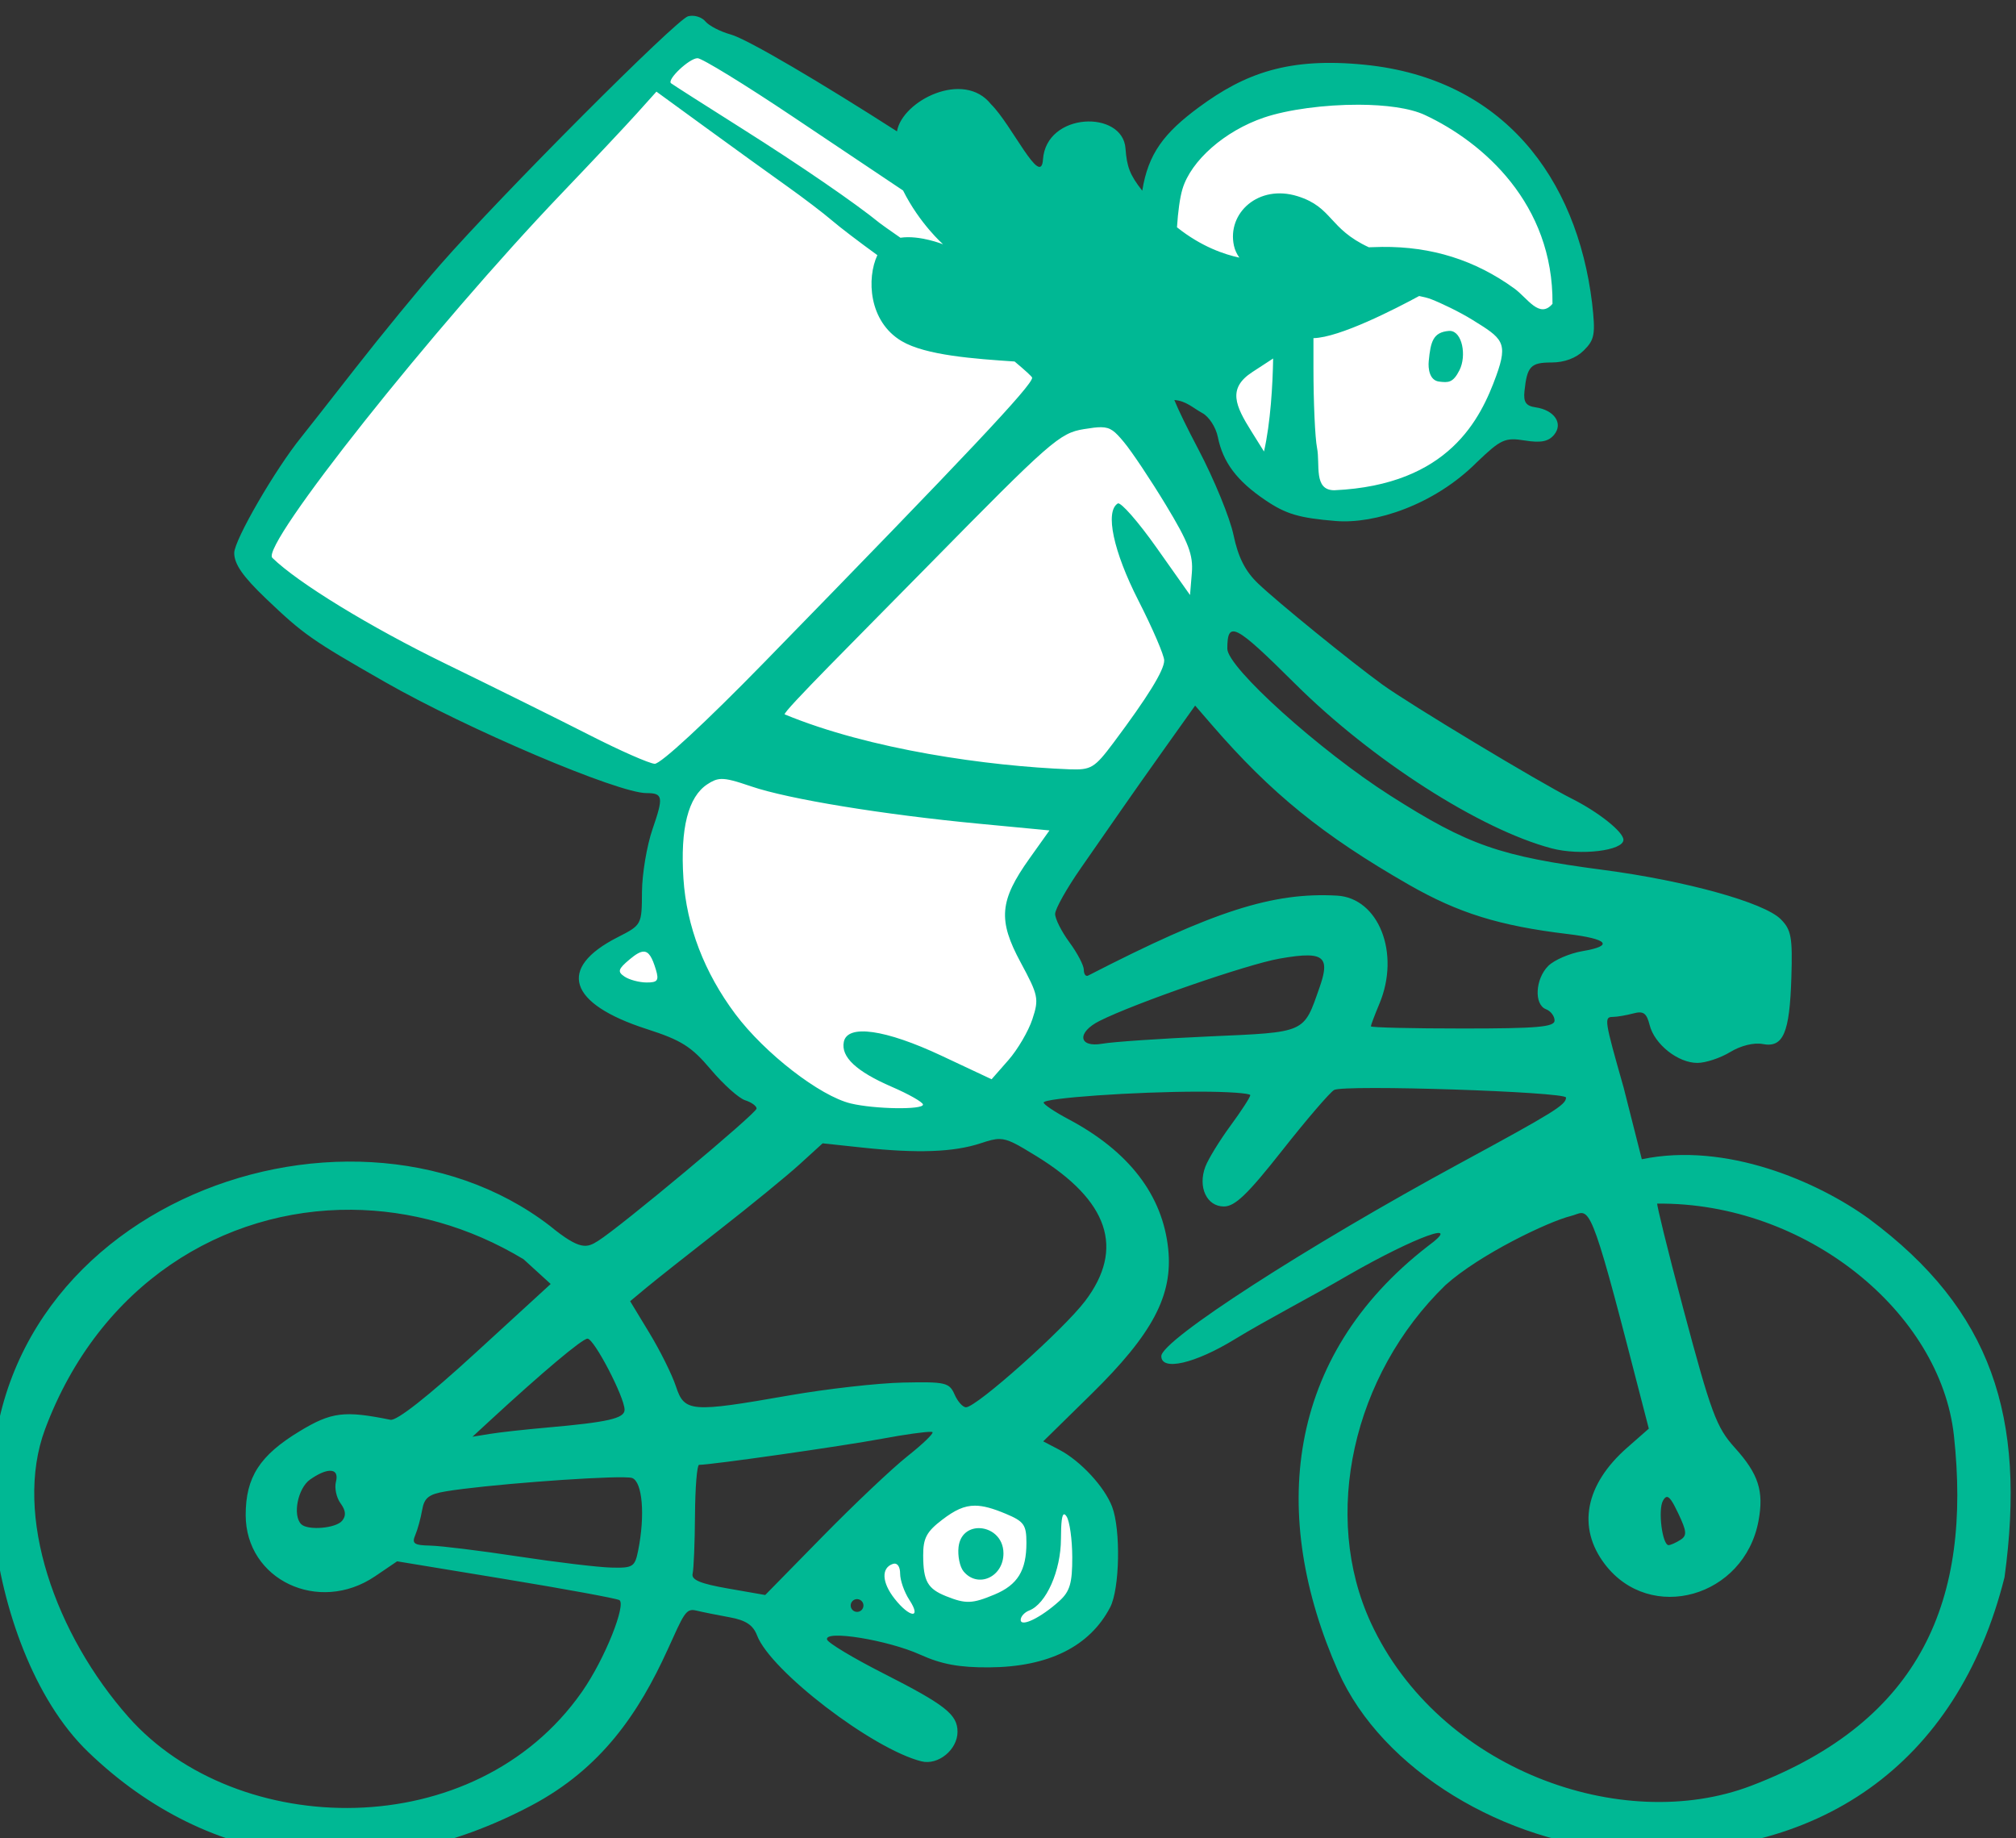 <?xml version="1.0" ?><svg height="263.302mm" viewBox="0 0 288.813 263.302" width="288.813mm" xmlns="http://www.w3.org/2000/svg">
    <rect x="0" y="0" width="288.813" height="263.302" fill="#333333" stroke="none"/>
    <path d="m -2538.074,5436.15 -249.592,277.428 c 30.633,57.66 113.039,65.621 156.615,96.684 43.576,31.063 77.012,33.393 77.012,33.393 l -7.766,79.404 c 0,0 -41.419,21.938 -28.691,31.645 12.728,9.707 55.656,16.308 70.973,34.363 15.316,18.055 84.995,53.583 125.119,40.188 40.124,-13.396 41.204,-33.003 47.244,-60.766 6.04,-27.762 -14.455,-55.137 -14.455,-55.137 0,0 37.104,-66.008 66.658,-108.525 29.554,-42.517 42.713,-64.261 32.143,-87.752 -10.57,-23.491 -49.615,-85.812 -49.615,-85.812 l -3.668,-33.779 z m 344.432,23.125 c -33.246,-0.176 -81.151,10.242 -95.233,51.129 -12.393,35.983 2.577,94.09 12.727,102.506 0,0 14.216,-0.742 16.826,11.844 7.606,36.669 38.4,62.124 64.502,67.172 26.102,5.048 83.501,-23.256 98.574,-62.873 15.073,-39.617 -0.638,-29.343 14.463,-28.955 15.101,0.388 28.475,6.795 9.06,-55.137 -19.415,-61.931 -70.325,-77.656 -97.506,-83.481 -5.946,-1.274 -14.105,-2.156 -23.414,-2.205 z m -187.527,751.49 c -32.456,0.231 -56.911,12.261 -64.535,45.338 6.04,56.495 48.105,54.36 67.951,55.137 19.846,0.777 53.931,-11.454 57.598,-40.188 3.667,-28.733 -13.158,-57.66 -50.693,-59.99 -3.519,-0.218 -6.963,-0.321 -10.32,-0.297 z" fill="#FFFFFF" transform="translate(182.96,-61.117) matrix(0.265,0,0,0.265,589.516,-1373.77)"/>
    <path d="m -2540.491,5423.206 c -0.871,-0.037 -1.728,0.04 -2.522,0.248 -6.254,1.636 -100.951,96.574 -134.061,134.402 -11.205,12.802 -31.828,37.939 -45.825,55.861 -13.999,17.922 -27.152,34.681 -29.229,37.242 -14.035,17.291 -36.249,55.63 -36.249,62.596 -0.012,6.017 4.688,12.776 17.167,24.685 20.286,19.36 24.64,22.413 64.236,45.03 44.814,25.598 126.023,60.102 141.453,60.102 8.957,0 9.301,2.037 3.293,19.428 -3.089,8.945 -5.663,24.265 -5.72,34.045 -0.101,17.76 -0.116,17.789 -13.279,24.504 -32.714,16.689 -26.571,35.895 15.851,49.557 18.728,6.032 24.189,9.479 34.62,21.849 6.812,8.078 15.174,15.573 18.581,16.655 3.407,1.081 6.195,3.091 6.195,4.466 0,2.548 -73.732,64.103 -85.72,71.564 -5.971,3.716 -9.527,5.382 -26.076,-8.182 -110.825,-85.175 -319.262,-7.204 -300.652,164.284 4.529,41.724 21.451,91.606 51.108,120.154 66.027,63.562 153.866,74.285 239.61,28.906 37.858,-20.035 58.041,-49.986 73.633,-84.237 8.679,-19.067 9.785,-22.477 15.301,-21.158 3.529,0.844 11.754,2.501 18.278,3.684 8.678,1.573 12.642,4.204 14.769,9.798 7.295,19.187 62.454,61.428 88.872,68.059 9.03,2.266 19.497,-6.303 19.497,-15.963 0,-9.379 -6.591,-14.563 -40.332,-31.71 -16.061,-8.164 -29.651,-16.334 -30.198,-18.16 -1.602,-5.354 32.784,0.217 50.356,8.158 11.521,5.205 21.118,6.977 37.256,6.877 32.095,-0.199 54.409,-11.282 65.455,-32.513 5.141,-9.881 5.764,-41.809 1.059,-54.262 -4.08,-10.795 -17.131,-24.872 -28.624,-30.875 l -8.647,-4.518 25.944,-25.464 c 33.158,-32.544 44.227,-53.409 41.638,-78.489 -3.006,-29.128 -21.216,-52.834 -53.905,-70.176 -7.398,-3.924 -13.449,-7.976 -13.449,-9.003 0,-2.443 49.388,-5.901 84.27,-5.901 15.099,0 27.453,0.86 27.453,1.912 0,1.051 -4.831,8.495 -10.737,16.54 -5.905,8.045 -12.012,18.008 -13.569,22.14 -4.146,10.997 0.753,21.478 10.039,21.478 5.985,0 12.86,-6.604 31.499,-30.259 13.113,-16.642 25.75,-31.363 28.083,-32.712 5.17,-2.991 125.375,0.942 125.375,4.102 0,3.917 -6.609,8.011 -57.412,35.557 -82.724,44.855 -161.38,95.647 -161.38,104.213 0,8.221 18.187,4.039 39.702,-9.129 17.232,-10.529 41.212,-22.862 61.306,-34.615 36.896,-21.195 63.059,-30.363 42.985,-15.627 -77.084,59.801 -85.569,145.551 -48.426,229.635 23.815,53.912 90.888,93.238 155.166,96.931 103.869,5.969 179.601,-45.901 205.105,-147.639 11.874,-86.856 -6.982,-144.57 -73.184,-193.743 -27.763,-20.131 -77.34,-41.752 -122.896,-32.243 l -9.838,-38.8 c -10.394,-36.524 -10.635,-38.085 -5.886,-38.131 2.333,-0.024 7.321,-0.868 11.085,-1.876 5.504,-1.476 7.24,-0.244 8.881,6.298 2.604,10.369 15.338,20.461 25.814,20.437 4.464,-0.01 12.439,-2.648 17.722,-5.87 5.704,-3.478 12.841,-5.237 17.569,-4.333 11.134,2.128 14.583,-5.887 15.509,-36.042 0.668,-21.748 -0.057,-25.727 -5.755,-31.444 -8.975,-9.011 -51.312,-20.769 -95.894,-26.63 -55.941,-7.355 -72.947,-13.282 -115.091,-40.116 -38.299,-24.386 -88.186,-69.334 -88.186,-79.456 0,-15.515 4.142,-13.376 36.615,18.921 41.405,41.18 99.939,78.736 138.705,88.993 15.411,4.077 38.819,1.288 38.819,-4.625 0,-4.26 -13.476,-14.992 -27.932,-22.245 -17.74,-8.901 -88.082,-51.272 -102.413,-61.688 -17.416,-12.66 -56.543,-44.47 -67.149,-54.591 -6.968,-6.652 -10.769,-14.152 -13.307,-26.264 -1.956,-9.324 -10.488,-30.123 -18.964,-46.221 -6.322,-12.008 -10.67,-20.966 -13.026,-26.702 6.39,0.423 10.012,4.254 15.18,7.069 3.545,1.897 7.292,7.683 8.328,12.857 2.747,13.734 10.34,23.829 25.752,34.23 11.114,7.5 18.147,9.594 37.983,11.234 21.011,1.737 53.194,-8.598 76.255,-31.708 13.065,-12.519 15.274,-13.522 25.987,-11.809 8.64,1.382 12.786,0.574 15.817,-3.08 5.084,-6.125 0.164,-13.39 -10.064,-14.861 -5.152,-0.741 -6.565,-2.812 -5.945,-8.72 1.408,-13.433 3.363,-15.507 14.608,-15.507 7.021,0 13.319,-2.361 17.526,-6.568 5.825,-5.824 6.325,-8.717 4.417,-25.587 -8.249,-67.738 -48.228,-121.161 -122.526,-128.747 -41.487,-4.236 -65.083,4.568 -89.948,22.872 -18.902,13.915 -27.504,25.122 -30.706,45.18 -6.742,-8.602 -8.305,-12.861 -9.062,-22.868 -1.488,-20.83 -42.865,-19.737 -44.612,6.029 -1.056,15.577 -16.961,-18.984 -28.078,-29.887 -14.775,-18.733 -48.013,-1.899 -50.848,14.643 -40,-25.644 -80.708,-49.831 -89.908,-52.371 -5.577,-1.54 -11.738,-4.728 -13.693,-7.082 -1.466,-1.766 -4.192,-2.91 -6.803,-3.021 z m 2.582,22.925 c 2.392,0 25.566,14.216 51.5,31.59 23.507,15.747 47.23,31.634 59.617,39.924 8.89,17.856 21.611,29.074 21.611,29.074 0,0 -12.695,-5.093 -23.046,-3.544 -5.951,-4.14 -10.274,-7.184 -11.027,-7.8 -13.287,-10.846 -43.115,-31.319 -74.484,-51.121 -20.484,-12.93 -37.815,-23.995 -38.515,-24.589 -2.329,-1.975 9.921,-13.534 14.344,-13.534 z m -22.221,18.067 27.013,19.674 c 14.857,10.821 34.372,24.908 43.368,31.305 8.996,6.398 20.092,14.851 24.658,18.782 4.117,3.547 14.592,11.521 24.398,18.631 -5.828,12.422 -4.795,35.85 13.133,46.465 13.046,7.724 39.465,9.57 61.066,11.024 5.82,4.892 9.479,8.211 9.479,8.772 0,4.131 -34.261,40.523 -144.913,153.919 -31.507,32.289 -55.989,54.951 -59.159,54.76 -2.975,-0.179 -18.676,-7.091 -34.892,-15.359 -16.216,-8.268 -51.578,-25.794 -78.585,-38.946 -40.505,-19.724 -79.42,-43.532 -93.221,-57.028 -6.595,-6.45 87.441,-124.869 156.516,-197.1 16.341,-17.087 34.533,-36.43 40.427,-42.983 z m 379.664,7.075 c 14.294,0.048 27.605,1.74 35.781,5.559 31.583,14.752 69.484,48.096 68.968,102.063 -7.064,8.306 -13.48,-3.106 -20.646,-8.297 -21.181,-15.344 -44.697,-22.734 -71.477,-22.465 -2.474,0.025 -4.853,0.09 -7.168,0.194 -21.81,-10.116 -19.411,-21.606 -38.489,-27.588 -21.097,-6.615 -38.246,9.065 -34.434,26.704 0.521,2.416 1.56,4.564 2.941,6.487 -8.105,-1.716 -20.656,-5.957 -33.729,-16.403 0.56,-8.493 1.548,-15.961 2.96,-20.672 4.625,-15.437 22.917,-31.471 44.096,-38.648 12.813,-4.342 32.818,-6.996 51.197,-6.934 z m 32.663,103.398 c 2.458,0.472 4.677,1.038 6.479,1.728 5.12,1.96 15.308,6.804 22.382,11.192 16.041,9.949 19.436,11.981 12.806,30.222 -8.383,23.062 -25.425,59.027 -87.526,61.857 -11.401,0 -7.56,-13.973 -9.343,-22.892 -1.067,-5.334 -1.94,-24.777 -1.94,-43.207 v -16.12 c 14.099,-0.291 44.266,-15.804 57.142,-22.779 z m 16.7,18.86 c -0.213,-0.01 -0.431,0 -0.652,0.015 -8.573,0.719 -9.842,5.857 -10.863,16.259 -0.396,4.032 0.33,10.496 5.646,11.133 4.922,0.59 7.481,0.738 10.963,-6.158 3.952,-7.826 1.519,-20.976 -5.093,-21.249 z m -95.637,14.917 c -0.215,13.839 -1.388,34.749 -4.943,50.269 l -6.792,-10.861 c -8.627,-13.798 -13.11,-23.215 0.483,-32.075 z m -92.984,37.147 c 5.137,0.05 7.407,2.148 12.365,8.11 4.268,5.132 14.485,20.447 22.706,34.032 12.205,20.169 14.766,26.889 13.965,36.633 l -0.981,11.933 -18.114,-25.621 c -9.963,-14.091 -19.39,-24.831 -20.949,-23.868 -6.987,4.318 -2.407,25.889 11.133,52.421 7.68,15.053 13.965,29.654 13.965,32.446 0,5.317 -8.897,19.739 -27.472,44.535 -10.166,13.57 -12.043,14.707 -23.597,14.3 -44.24,-1.714 -108.054,-10.642 -154.107,-29.703 -0.9,-1.458 38.782,-40.934 77.491,-80.321 66.349,-67.511 71.177,-71.743 84.29,-73.865 4.041,-0.654 6.969,-1.054 9.304,-1.032 z m 50.822,150.464 9.052,10.467 c 31.937,36.936 60.056,59.744 106.461,86.352 26.736,15.331 48.98,22.242 85.814,26.662 21.897,2.627 25.201,6.357 8.179,9.232 -7.016,1.185 -15.4,4.799 -18.632,8.032 -7.026,7.025 -7.75,20.874 -1.224,23.378 2.559,0.982 4.655,3.73 4.655,6.108 0,3.515 -9.282,4.324 -49.655,4.324 -27.31,0 -49.655,-0.529 -49.655,-1.174 0,-0.645 2.095,-6.186 4.655,-12.314 11.35,-27.164 -0.431,-57.08 -22.974,-58.342 -34.704,-1.942 -66.682,8.33 -134.526,43.218 -1.28,0.658 -2.328,-0.742 -2.328,-3.113 0,-2.371 -3.492,-9.042 -7.759,-14.826 -4.268,-5.784 -7.759,-12.704 -7.759,-15.377 0,-2.674 6.328,-13.925 14.062,-25.002 7.736,-11.077 17.433,-25.026 21.549,-31 4.117,-5.974 14.819,-21.159 23.785,-33.744 z m -256.298,39.678 c 3.436,-0.138 7.947,1.159 16.37,4.028 20.178,6.873 71.085,15.208 123.135,20.16 l 38.042,3.62 -10.835,15.215 c -16.226,22.787 -17.109,33.229 -4.742,56.144 9.581,17.753 9.975,19.668 6.337,30.692 -2.134,6.467 -7.969,16.414 -12.964,22.105 l -9.085,10.347 -27.052,-12.706 c -30.355,-14.257 -50.881,-17.176 -52.833,-7.513 -1.646,8.146 6.732,15.995 25.95,24.312 9.235,3.997 16.819,8.314 16.847,9.595 0.066,2.893 -26.088,2.491 -39.015,-0.599 -16.672,-3.985 -46.522,-27.084 -62.393,-48.28 -16.82,-22.463 -26.419,-47.507 -28.098,-73.3 -1.766,-27.14 2.552,-44.161 12.93,-50.961 2.71,-1.776 4.734,-2.751 7.406,-2.858 z m -41.815,93.325 c 2.79,0.016 4.581,3.102 6.587,9.742 1.765,5.846 0.939,6.974 -5.082,6.934 -3.956,-0.026 -9.288,-1.451 -11.848,-3.167 -3.967,-2.658 -3.549,-4.045 2.825,-9.386 3.232,-2.709 5.61,-4.135 7.518,-4.124 z m 359.259,2.043 c 9.595,0.188 10.404,4.974 6.202,17.012 -8.815,25.255 -6.96,24.424 -59.79,26.782 -26.161,1.167 -52.105,2.933 -57.652,3.921 -13.004,2.317 -14.059,-6.053 -1.552,-12.323 19.229,-9.64 79.692,-30.563 97.266,-33.659 6.671,-1.175 11.77,-1.806 15.525,-1.732 z m -166.919,99.246 c 4.722,0.055 9.195,2.637 19.955,9.251 39.082,24.023 47.823,49.969 26.376,78.286 -11.758,15.522 -58.581,57.307 -64.397,57.468 -1.729,0.047 -4.523,-3.055 -6.211,-6.896 -2.844,-6.48 -4.878,-6.946 -27.891,-6.457 -13.653,0.29 -41.413,3.432 -61.69,6.982 -53.075,9.294 -56.46,9.021 -61.071,-4.945 -2.069,-6.271 -8.482,-19.189 -14.252,-28.706 l -10.491,-17.305 8.582,-7.145 c 4.719,-3.931 22.547,-18.043 39.617,-31.361 17.069,-13.318 36.62,-29.305 43.447,-35.526 l 12.415,-11.31 21.724,2.326 c 29.622,3.172 49.141,2.45 63.706,-2.357 4.425,-1.46 7.35,-2.337 10.183,-2.303 z m 355.527,34.925 c 80.39,-0.851 153.257,58.748 160.46,125.518 9.511,88.157 -17.066,153.844 -109.604,189.147 -70.145,26.76 -168.997,-9.037 -205.565,-87.986 -26.897,-58.068 -9.838,-134.03 40.248,-182.606 18.566,-16.693 55.733,-34.413 67.841,-37.393 9.443,-2.324 9.272,-11.991 30.398,69.651 l 11.723,45.302 -11.669,10.245 c -22.764,19.986 -27.222,43.149 -12.126,62.988 24.57,32.289 75.426,17.977 83.098,-23.386 2.991,-16.129 0,-25.355 -12.844,-39.567 -9.933,-10.994 -12.756,-18.617 -27.845,-75.18 -9.236,-34.62 -14.114,-55.258 -14.114,-56.732 z m -705.775,3.313 c 31.572,0.253 63.662,9.053 92.964,26.763 l 14.664,13.366 -40.641,37.242 c -25.734,23.581 -42.601,36.845 -45.98,36.16 -25.016,-5.067 -31.947,-4.193 -49.101,6.191 -21.569,13.057 -29.166,24.85 -29.166,45.269 0,35.083 39.521,53.78 69.981,33.108 l 11.885,-8.064 58.782,9.683 c 32.33,5.327 59.956,10.409 61.387,11.294 3.681,2.276 -7.554,31.402 -20.26,49.581 -57.973,82.943 -186.61,79.73 -245.11,13.654 -39.228,-44.307 -62.551,-108.999 -45.115,-155.64 29.291,-78.347 96.251,-119.163 165.71,-118.607 z m 127.523,69.675 c 3.532,-0.069 20.041,31.607 20.041,38.454 0,4.659 -8.938,6.708 -41.895,9.606 -11.95,1.05 -25.915,2.599 -31.035,3.442 l -9.31,1.533 9.437,-8.704 c 28.594,-26.367 49.907,-44.275 52.761,-44.331 z m 185.72,50.382 c 0.43,0.019 0.7,0.069 0.787,0.157 0.703,0.704 -5.391,6.559 -13.542,13.011 -8.151,6.452 -28.786,25.971 -45.854,43.376 l -31.035,31.646 -20.171,-3.522 c -14.954,-2.61 -19.888,-4.685 -19.074,-8.023 0.605,-2.477 1.182,-16.723 1.284,-31.659 0.102,-14.935 1.093,-27.155 2.202,-27.155 6.619,0 77.155,-10.068 98.956,-14.124 12.491,-2.324 23.435,-3.836 26.448,-3.707 z m -325.354,21.049 c 3.24,-0.25 4.738,1.756 3.642,5.947 -0.872,3.335 0.247,8.569 2.486,11.63 2.86,3.912 3.109,6.722 0.841,9.454 -3.398,4.095 -18.593,5.345 -22.119,1.819 -4.76,-4.76 -1.816,-19.482 4.827,-24.134 4.228,-2.962 7.803,-4.521 10.323,-4.716 z m 159.021,3.509 c 2.493,0.033 4.161,0.162 4.781,0.399 5.535,2.124 7.031,20.112 3.247,39.037 -1.812,9.056 -2.789,9.677 -14.742,9.365 -7.041,-0.184 -29.56,-2.882 -50.044,-5.997 -20.483,-3.115 -41.93,-5.759 -47.661,-5.873 -8.703,-0.175 -10.036,-1.103 -8.095,-5.64 1.277,-2.987 2.959,-9.111 3.736,-13.608 1.141,-6.616 3.579,-8.539 12.75,-10.068 20.769,-3.462 78.579,-7.847 96.028,-7.615 z m 563.997,10.637 c 1.488,-0.23 3.218,2.416 6.255,8.815 4.677,9.857 4.854,12.066 1.154,14.409 -2.404,1.522 -5.244,2.788 -6.311,2.814 -3.43,0.084 -5.877,-19.018 -3.076,-24.023 0.677,-1.209 1.303,-1.909 1.979,-2.013 z m -373.897,4.703 c 4.595,0.01 9.713,1.494 16.556,4.354 9.927,4.148 11.242,5.984 11.242,15.721 0,15.017 -4.76,22.742 -17.22,27.948 -12.073,5.045 -15.539,5.169 -26.142,0.937 -10.06,-4.015 -12.396,-8.138 -12.453,-21.99 -0.038,-9.399 1.833,-12.915 10.332,-19.396 6.734,-5.137 11.777,-7.581 17.685,-7.574 z m 48.143,4.666 c 0.385,-0.042 0.842,0.367 1.379,1.198 1.655,2.561 3.028,12.441 3.056,21.959 0.038,14.028 -1.275,18.509 -6.936,23.665 -9.858,8.979 -20.948,14.406 -20.948,10.251 0,-1.82 2.066,-4.103 4.592,-5.073 9.185,-3.524 17.133,-21.449 17.18,-38.754 0.028,-8.946 0.522,-13.121 1.676,-13.246 z m -46.418,7.485 c -5.089,0.143 -9.834,3.369 -10.617,10.194 -0.55,4.797 0.668,10.733 2.707,13.19 7.724,9.307 21.568,3.054 21.568,-9.741 0,-8.917 -7.114,-13.828 -13.658,-13.643 z m -45.259,19.163 c 1.838,-0.043 3.055,2.04 3.055,5.435 0,3.616 2.256,10.016 5.012,14.224 6.766,10.326 0.213,9.771 -8.007,-0.678 -6.941,-8.823 -7.311,-16.689 -0.885,-18.829 0.286,-0.095 0.561,-0.145 0.824,-0.151 z m -20.084,19.202 c 1.109,0.046 2.179,0.624 2.803,1.634 1,1.617 0.494,3.758 -1.123,4.757 -1.618,1 -3.756,0.493 -4.754,-1.124 -1,-1.617 -0.494,-3.757 1.123,-4.757 0.606,-0.375 1.286,-0.538 1.952,-0.51 z" fill="#00B894" transform="translate(182.96,-61.117) matrix(0.265,0,0,0.265,589.516,-1373.77)"/>
</svg>
